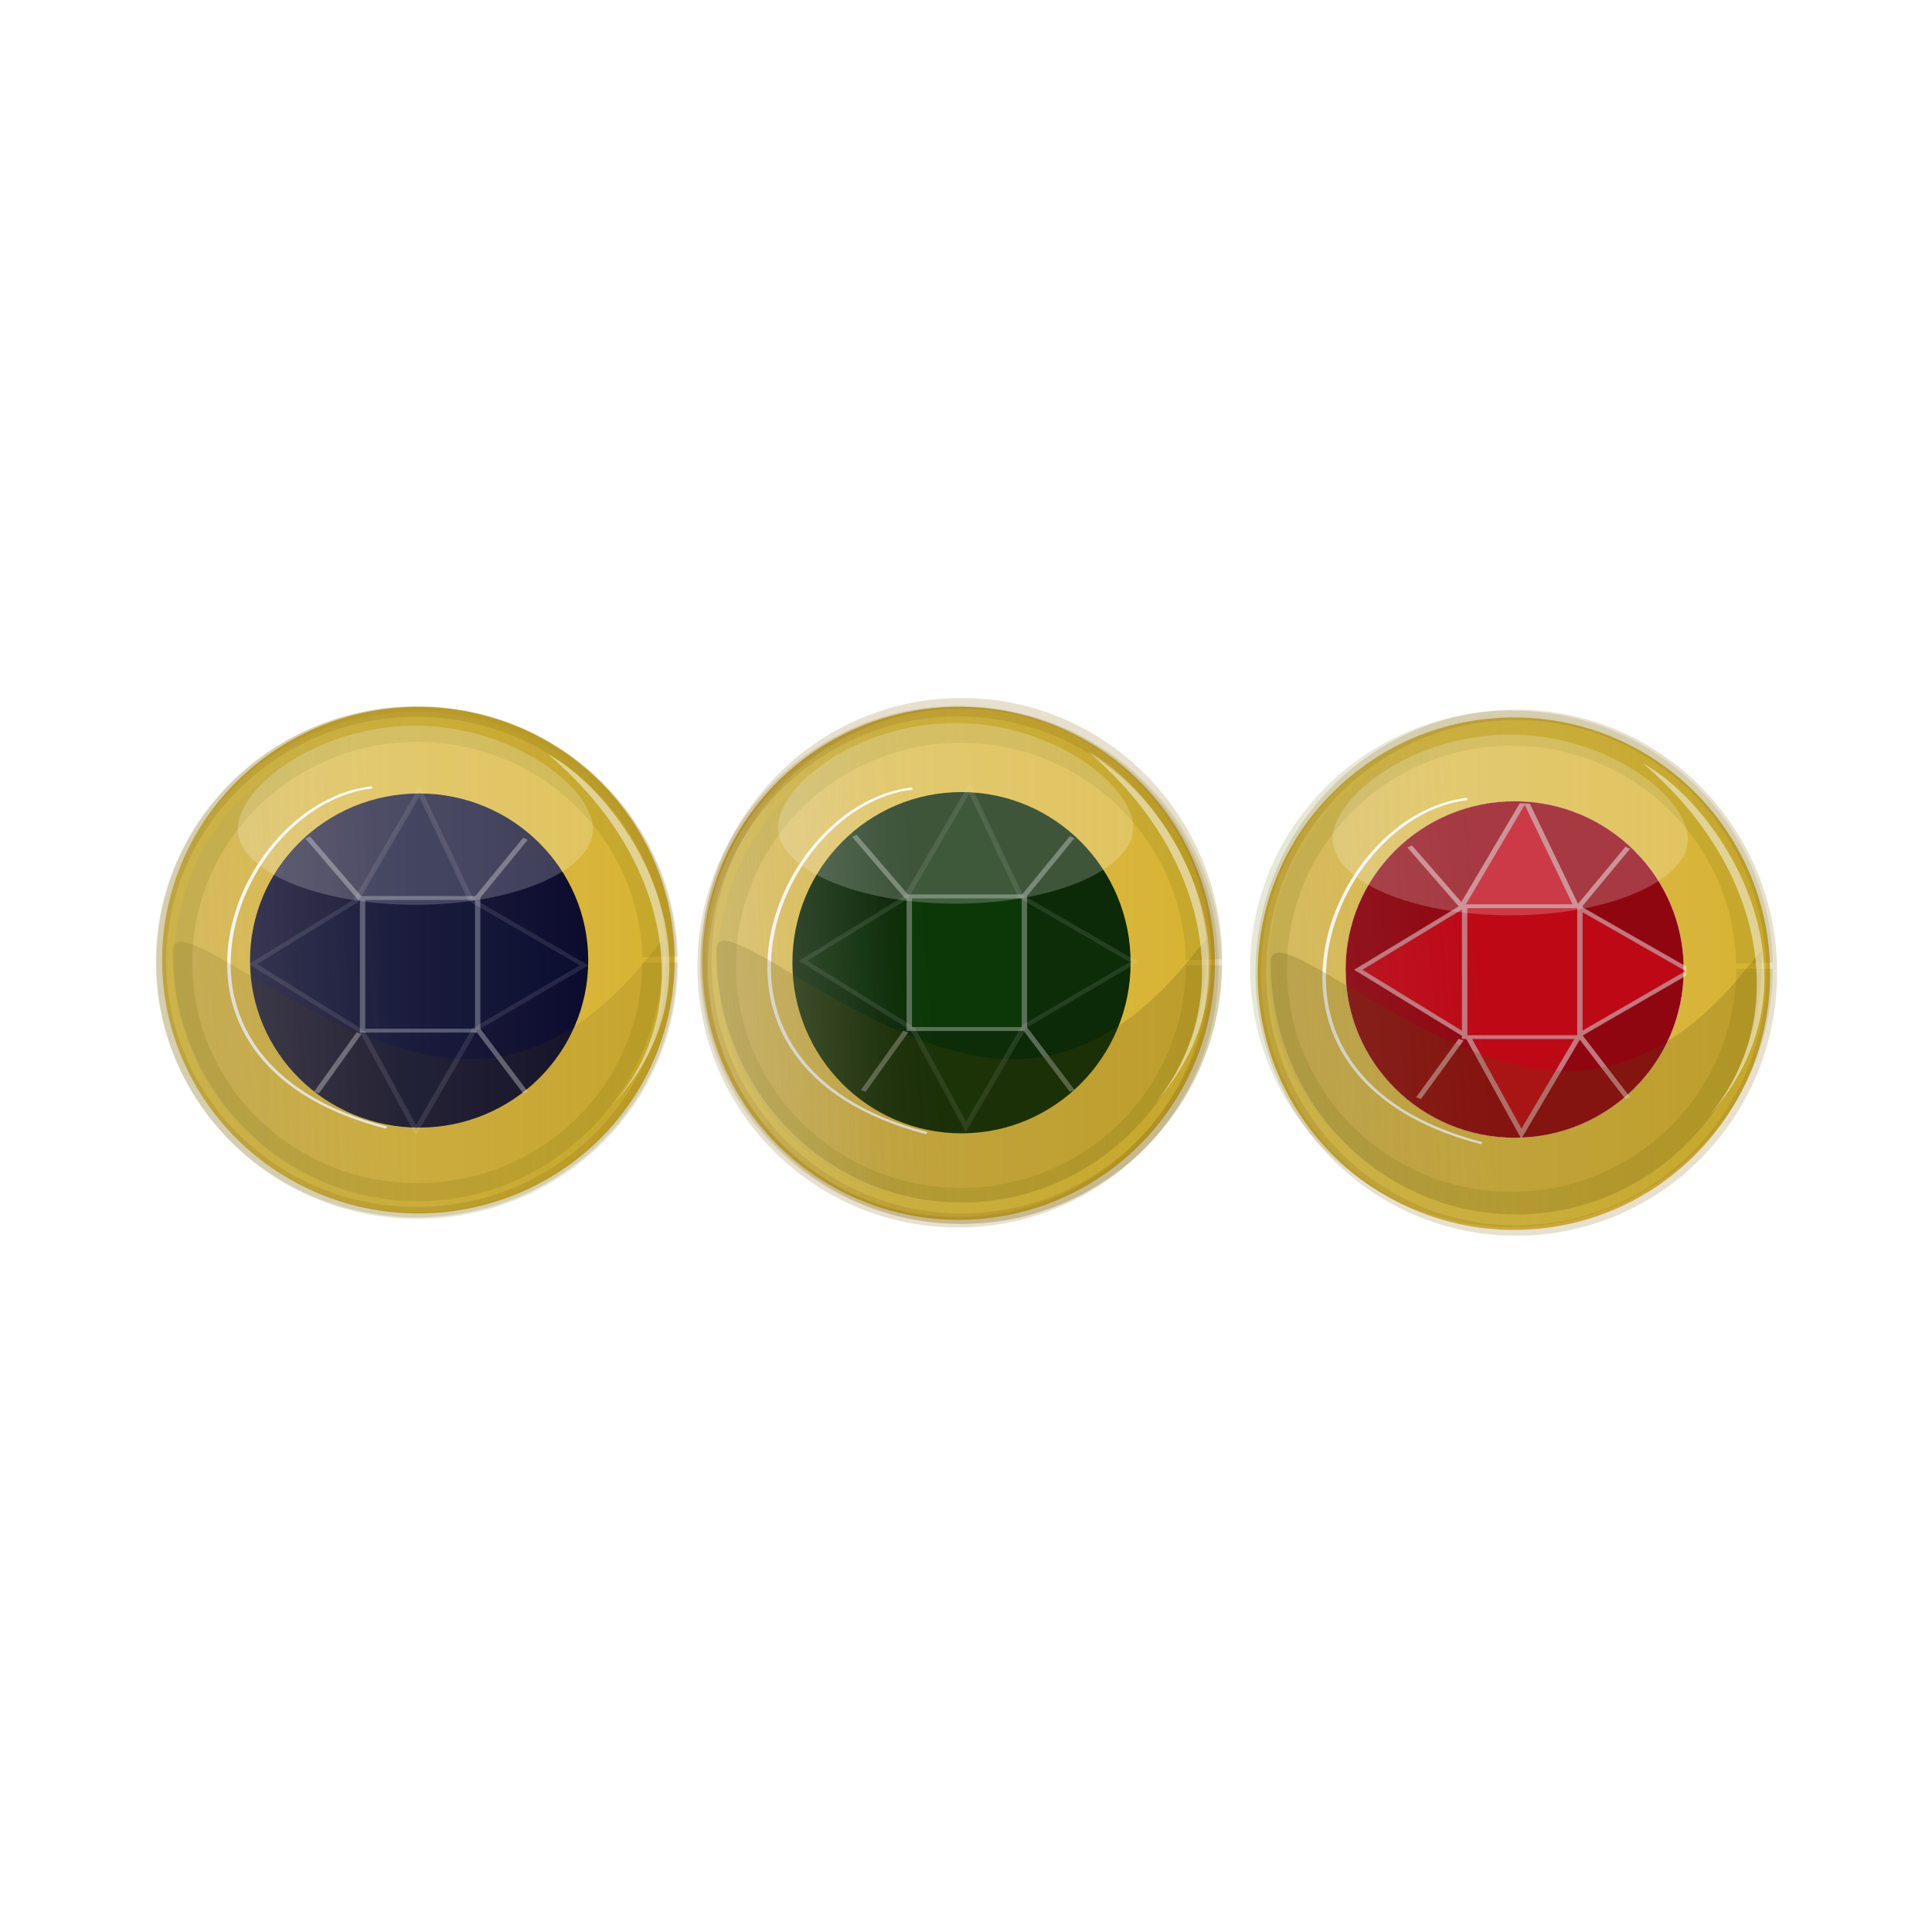 <svg:svg xmlns:dc="http://purl.org/dc/elements/1.1/" xmlns:ns1="http://sodipodi.sourceforge.net/DTD/sodipodi-0.dtd" xmlns:ns2="http://www.inkscape.org/namespaces/inkscape" xmlns:ns3="http://www.w3.org/1999/xlink" xmlns:ns5="http://creativecommons.org/ns#" xmlns:rdf="http://www.w3.org/1999/02/22-rdf-syntax-ns#" xmlns:svg="http://www.w3.org/2000/svg" height="205.749" id="svg3391" version="1.1" viewBox="-13.75 -72.369 205.749 205.749" width="205.749" ns1:docname="jewel buttons.svg" ns2:version="0.48.0 r9654">
  <svg:defs id="defs3393">
    <svg:linearGradient id="linearGradient4380" ns2:collect="always">
      <svg:stop id="stop4382" offset="0" style="stop-color:#9e9895" />
      <svg:stop id="stop4384" offset="1" style="stop-color:#9e9895;stop-opacity:0" />
    </svg:linearGradient>
    <svg:linearGradient id="linearGradient4321" ns2:collect="always">
      <svg:stop id="stop4323" offset="0" style="stop-color:#fbf4f0" />
      <svg:stop id="stop4325" offset="1" style="stop-color:#fbf4f0;stop-opacity:0" />
    </svg:linearGradient>
    <svg:filter color-interpolation-filters="sRGB" id="filter4249" ns2:collect="always">
      <svg:feGaussianBlur id="feGaussianBlur4251" stdDeviation="15.748" ns2:collect="always" />
    </svg:filter>
    <svg:clipPath clipPathUnits="userSpaceOnUse" id="clipPath4255">
      <svg:path d="m-174.29 630.93c0 209.08-122.16 378.57-272.86 378.57-150.69 0-272.85-169.49-272.85-378.57s122.16-378.57 272.86-378.57c150.69 0 272.86 169.49 272.86 378.57z" id="path4257" style="fill:#0c2908" ns2:connector-curvature="0" />
    </svg:clipPath>
    <svg:clipPath clipPathUnits="userSpaceOnUse" id="clipPath4259">
      <svg:path d="m-174.29 630.93c0 209.08-122.16 378.57-272.86 378.57-150.69 0-272.85-169.49-272.85-378.57s122.16-378.57 272.86-378.57c150.69 0 272.86 169.49 272.86 378.57z" id="path4261" style="fill:#0c2908" ns2:connector-curvature="0" />
    </svg:clipPath>
    <svg:filter color-interpolation-filters="sRGB" height="1.067" id="filter4334" width="1.234" x="-.117" y="-.034" ns2:collect="always">
      <svg:feGaussianBlur id="feGaussianBlur4336" stdDeviation="2.146" ns2:collect="always" />
    </svg:filter>
    <svg:filter color-interpolation-filters="sRGB" id="filter4482" ns2:collect="always">
      <svg:feGaussianBlur id="feGaussianBlur4484" stdDeviation="8.269" ns2:collect="always" />
    </svg:filter>
    <svg:linearGradient gradientTransform="matrix(.393 0 0 .257 267.13 328.86)" gradientUnits="userSpaceOnUse" id="linearGradient4600" x1="-322.08" x2="-175.93" y1="468.38" y2="468.38" ns2:collect="always" ns3:href="#linearGradient4321" />
    <svg:linearGradient gradientTransform="matrix(.964 0 0 .954 52.595 -16.346)" gradientUnits="userSpaceOnUse" id="linearGradient4602" x1="92.857" x2="116.91" y1="487.72" y2="485.87" ns2:collect="always" ns3:href="#linearGradient4380" />
    <svg:linearGradient gradientTransform="matrix(.937 0 0 .886 -13.981 23.285)" gradientUnits="userSpaceOnUse" id="linearGradient4657" x1="92.857" x2="116.91" y1="487.72" y2="485.87" ns2:collect="always" ns3:href="#linearGradient4380" />
    <svg:linearGradient gradientTransform="matrix(.382 0 0 .239 194.04 342.96)" gradientUnits="userSpaceOnUse" id="linearGradient4671" x1="-322.08" x2="-175.93" y1="468.38" y2="468.38" ns2:collect="always" ns3:href="#linearGradient4321" />
    <svg:filter id="filter4691" ns2:collect="always">
      <svg:feGaussianBlur id="feGaussianBlur4693" stdDeviation="8.265" ns2:collect="always" />
    </svg:filter>
    <svg:filter id="filter4724" ns2:collect="always">
      <svg:feGaussianBlur id="feGaussianBlur4726" stdDeviation="7.063" ns2:collect="always" />
    </svg:filter>
    <svg:linearGradient gradientTransform="matrix(.937 0 0 .878 -71.874 26.726)" gradientUnits="userSpaceOnUse" id="linearGradient4801" x1="92.857" x2="116.91" y1="487.72" y2="485.87" ns2:collect="always" ns3:href="#linearGradient4380" />
    <svg:linearGradient gradientTransform="matrix(.382 0 0 .232 135.97 346.29)" gradientUnits="userSpaceOnUse" id="linearGradient4805" x1="-322.08" x2="-175.93" y1="468.38" y2="468.38" ns2:collect="always" ns3:href="#linearGradient4321" />
    <svg:linearGradient gradientTransform="matrix(.382 0 0 .236 193.64 344.54)" gradientUnits="userSpaceOnUse" id="linearGradient4811" x1="-322.08" x2="-267.6" y1="468.38" y2="467.63" ns2:collect="always" ns3:href="#linearGradient4321" />
  </svg:defs>
  <ns1:namedview bordercolor="#666666" borderopacity="1.0" fit-margin-bottom="0" fit-margin-left="0" fit-margin-right="0" fit-margin-top="0" id="base" pagecolor="#ffffff" showgrid="false" ns2:current-layer="layer1" ns2:cx="114.60452" ns2:cy="21.217095" ns2:document-units="px" ns2:pageopacity="0.0" ns2:pageshadow="2" ns2:window-height="738" ns2:window-maximized="1" ns2:window-width="1280" ns2:window-x="-8" ns2:window-y="-8" ns2:zoom="2.8" />
  <svg:g id="layer1" transform="translate(-10.312 -424.73)" ns2:groupmode="layer" ns2:label="Layer 1">
    <svg:path d="m-371.43 446.65a71.429 114.29 0 1 1 -0.02 -2.73" id="path4276" style="fill:#d7b332" transform="matrix(.382 0 0 .239 267.83 348.21)" ns1:cx="-442.85715" ns1:cy="446.64789" ns1:end="6.2592974" ns1:open="true" ns1:rx="71.428574" ns1:ry="114.28571" ns1:start="0" ns1:type="arc" />
    <svg:path d="m126.16 454.7c0 15.159-12.173 27.447-27.19 27.447-15.016 0-27.19-12.288-27.19-27.447s12.173-27.447 27.19-27.447c15.016 0 27.19 12.288 27.19 27.447z" id="path4318" style="opacity:.204;stroke:#906b17;stroke-width:1.124;fill:url(#linearGradient4671)" ns2:connector-curvature="0" />
    <svg:path clip-path="url(#clipPath4259)" d="m-174.29 630.93c0 209.08-122.16 378.57-272.86 378.57-150.69 0-272.85-169.49-272.85-378.57s122.16-378.57 272.86-378.57c150.69 0 272.86 169.49 272.86 378.57z" id="path3399" style="filter:url(#filter4249);fill:#0c2908" transform="matrix(.066 0 0 .048 128.47 424.6)" ns2:connector-curvature="0" />
    <svg:path d="m-525.71 778.08 85.71 217.14l94.286-222.86 177.14-142.86-182.86-145.71-82.857-240-102.86 242.86-165.71 140z" id="path4181" style="opacity:.319;filter:url(#filter4691);stroke:#fcfcfc;stroke-width:8.7;fill:#0c5008" transform="matrix(.066 0 0 .048 128.47 424.6)" ns1:nodetypes="ccccccccc" ns2:connector-curvature="0" />
    <svg:g id="g4219" style="opacity:.319;filter:url(#filter4691)" transform="matrix(.066 0 0 .048 128.47 424.6)">
      <svg:path d="m-348.57 486.65 80-134.29" id="path4171" style="stroke:#fcfcfc;stroke-width:8.7;fill:#0ccbf3" ns2:connector-curvature="0" />
      <svg:path d="m-534.29 486.65-85.71-137.14" id="path4173" style="stroke:#fcfcfc;stroke-width:8.7;fill:#0ccbf3" ns2:connector-curvature="0" />
      <svg:path d="m-345.71 775.22 77.143 140" id="path4175" style="stroke:#fcfcfc;stroke-width:8.7;fill:#0ccbf3" ns2:connector-curvature="0" />
      <svg:path d="m-537.14 783.79-68.571 131.43" id="path4177" style="stroke:#fcfcfc;stroke-width:8.7;fill:#0ccbf3" ns2:connector-curvature="0" />
      <svg:path d="m-531.43 483.79h185.71v294.29h-185.71z" id="rect3401" style="stroke:#fcfcfc;stroke-width:8.7;fill:#0c5008" ns2:connector-curvature="0" />
    </svg:g>
    <svg:path d="m-261.63 388.69c-37.951 6.763-68.249 123.57 4.041 153.54" id="path4332" style="filter:url(#filter4334);stroke:#ffffff;stroke-width:1px;fill:none" transform="matrix(.382 0 0 .239 193.65 343.44)" ns1:nodetypes="cc" ns2:connector-curvature="0" />
    <svg:path d="m124.76 455.17c0 14.148-11.582 25.617-25.87 25.617s-25.87-11.469-25.87-25.617 11.582-25.617 25.87-25.617c14.047 0 25.527 11.099 25.863 25.005" id="path4356" style="opacity:.154;stroke:#686806;stroke-width:3.826;fill:url(#linearGradient4657)" ns2:connector-curvature="0" />
    <svg:path d="m125.09 453.56c0 14.836-11.7 26.863-26.133 26.863s-26.133-12.027-26.133-26.863c0-5.218 17.109 11.608 31.542 11.608 14.19 0 21.392-15.555 20.717-12.249" id="path4359" style="opacity:.204;fill:#594a0e" ns1:nodetypes="csssc" ns2:connector-curvature="0" />
    <svg:path d="m117.24 440.47c0 4.487-8.467 8.125-18.912 8.125s-18.912-3.638-18.912-8.125 8.467-11.11 18.912-11.11c10.269 0 18.661 6.505 18.906 10.916" id="path4361" style="opacity:.204;fill:#fefefe" ns1:nodetypes="csssc" ns2:connector-curvature="0" />
    <svg:path d="m112.43 432.39c13.762 11.735 15.49 27.871 6.892 37.696 13.242-14.398 1.941-32.791-6.892-37.696z" id="path4398" style="opacity:.5;block-progression:tb;text-indent:0;color:#000000;text-transform:none;fill:#fcfcfc" ns1:nodetypes="ccc" ns2:connector-curvature="0" />
    <svg:path d="m-371.43 446.65a71.429 114.29 0 1 1 -0.02 -2.73" id="path4424" style="fill:#d7b332" transform="matrix(.382 0 0 .236 210.29 349.21)" ns1:cx="-442.85715" ns1:cy="446.64789" ns1:end="6.2592974" ns1:open="true" ns1:rx="71.428574" ns1:ry="114.28571" ns1:start="0" ns1:type="arc" />
    <svg:path clip-path="url(#clipPath4259)" d="m-174.29 630.93c0 209.08-122.16 378.57-272.86 378.57-150.69 0-272.85-169.49-272.85-378.57s122.16-378.57 272.86-378.57c150.69 0 272.86 169.49 272.86 378.57z" id="path4406" style="filter:url(#filter4724);fill:#030327" transform="matrix(.066 0 0 .047 70.709 425)" ns2:connector-curvature="0" />
    <svg:path d="m68.088 454.8c0 14.72-12.173 26.652-27.19 26.652-15.016 0-27.19-11.933-27.19-26.652 0-14.72 12.173-26.652 27.19-26.652 15.016 0 27.19 11.933 27.19 26.652z" id="path4426" style="opacity:.204;stroke:#906b17;stroke-width:1.107;fill:url(#linearGradient4805)" ns2:connector-curvature="0" />
    <svg:path d="m-261.63 388.69c-37.951 6.763-68.249 123.57 4.041 153.54" id="path4448" style="filter:url(#filter4334);stroke:#ffffff;stroke-width:1px;fill:none" transform="matrix(.382 0 0 .236 136.12 344.48)" ns1:nodetypes="cc" ns2:connector-curvature="0" />
    <svg:path d="m66.868 454.87c0 14.025-11.582 25.395-25.87 25.395s-25.87-11.37-25.87-25.395 11.582-25.395 25.87-25.395c14.047 0 25.527 11.003 25.863 24.788" id="path4450" style="opacity:.154;stroke:#686806;stroke-width:3.809;fill:url(#linearGradient4801)" ns2:connector-curvature="0" />
    <svg:path d="m67.198 453.65c0 14.708-11.7 26.63-26.133 26.63s-26.133-11.923-26.133-26.63c0-5.173 17.109 11.507 31.542 11.507 14.19 0 21.392-15.42 20.717-12.143" id="path4452" style="opacity:.125;fill:#594a0e" ns1:nodetypes="csssc" ns2:connector-curvature="0" />
    <svg:path d="m59.706 440.66c0 4.449-8.467 8.055-18.912 8.055s-18.912-3.606-18.912-8.055 8.467-11.014 18.912-11.014c10.269 0 18.661 6.449 18.906 10.821" id="path4454" style="opacity:.204;fill:#fefefe" ns1:nodetypes="csssc" ns2:connector-curvature="0" />
    <svg:path d="m54.896 432.66c13.762 11.633 15.49 27.63 6.892 37.369 13.242-14.273 1.941-32.507-6.892-37.369z" id="path4456" style="opacity:.5;block-progression:tb;text-indent:0;color:#000000;text-transform:none;fill:#fcfcfc" ns1:nodetypes="ccc" ns2:connector-curvature="0" />
    <svg:g id="g4581" transform="matrix(.972 0 0 .929 -6.506 38.653)">
      <svg:path d="m-371.43 446.65c0 63.118-31.98 114.29-71.429 114.29s-71.429-51.167-71.429-114.29c0-63.118 31.98-114.29 71.429-114.29 38.784 0 70.482 49.519 71.408 111.56" id="path4486" style="fill:#d7b332" transform="matrix(.393 0 0 .257 343.07 334.51)" ns1:cx="-442.85715" ns1:cy="446.64789" ns1:end="6.2592974" ns1:open="true" ns1:rx="71.428574" ns1:ry="114.28571" ns1:start="0" ns1:type="arc" />
      <svg:path d="m197.27 449.19c0 16.324-12.529 29.557-27.984 29.557s-27.984-13.233-27.984-29.557 12.529-29.557 27.984-29.557 27.984 13.233 27.984 29.557z" id="path4488" style="opacity:.204;stroke:#906b17;stroke-width:1.183;fill:url(#linearGradient4600)" ns2:connector-curvature="0" />
      <svg:path d="m-261.63 388.69c-37.951 6.763-68.249 123.57 4.041 153.54" id="path4510" style="filter:url(#filter4334);stroke:#ffffff;stroke-width:1px;fill:none" transform="matrix(.393 0 0 .257 266.73 329.38)" ns1:nodetypes="cc" ns2:connector-curvature="0" />
      <svg:g id="g4524" transform="translate(71.595 14.773)">
        <svg:path clip-path="url(#clipPath4259)" d="m-174.29 630.93c0 209.08-122.16 378.57-272.86 378.57-150.69 0-272.85-169.49-272.85-378.57s122.16-378.57 272.86-378.57c150.69 0 272.86 169.49 272.86 378.57z" id="path4430" style="filter:url(#filter4249);stroke:#f7f9fc;fill:#8f0611" transform="matrix(.068 0 0 .051 127.92 401.87)" ns2:connector-curvature="0" />
        <svg:g clip-path="url(#clipPath4255)" id="g4432" style="opacity:.46;filter:url(#filter4482);stroke:#fcfcfc;fill:#f70a1d" transform="matrix(.068 0 0 .051 128.17 402.12)">
          <svg:path d="m-525.71 778.08 85.71 217.14l94.286-222.86 177.14-142.86-182.86-145.71-82.857-240-102.86 242.86-165.71 140z" id="path4434" style="stroke:#fcfcfc;stroke-width:8.7;fill:#f70a1d" ns1:nodetypes="ccccccccc" ns2:connector-curvature="0" />
          <svg:g id="g4436" style="stroke:#fcfcfc;fill:#f70a1d">
            <svg:path d="m-348.57 486.65 80-134.29" id="path4438" style="stroke:#fcfcfc;stroke-width:8.7;fill:#f70a1d" ns2:connector-curvature="0" />
            <svg:path d="m-534.29 486.65-85.71-137.14" id="path4440" style="stroke:#fcfcfc;stroke-width:8.7;fill:#f70a1d" ns2:connector-curvature="0" />
            <svg:path d="m-345.71 775.22 77.143 140" id="path4442" style="stroke:#fcfcfc;stroke-width:8.7;fill:#f70a1d" ns2:connector-curvature="0" />
            <svg:path d="m-537.14 783.79-68.571 131.43" id="path4444" style="stroke:#fcfcfc;stroke-width:8.7;fill:#f70a1d" ns2:connector-curvature="0" />
            <svg:path d="m-531.43 483.79h185.71v294.29h-185.71z" id="path4446" style="stroke:#fcfcfc;stroke-width:8.7;fill:#f70a1d" ns2:connector-curvature="0" />
          </svg:g>
        </svg:g>
      </svg:g>
      <svg:path d="m195.39 448.74c0 15.235-11.921 27.586-26.626 27.586s-26.626-12.351-26.626-27.586 11.921-27.586 26.626-27.586c14.457 0 26.273 11.953 26.618 26.927" id="path4512" style="opacity:.154;stroke:#686806;stroke-width:4.028;fill:url(#linearGradient4602)" ns2:connector-curvature="0" />
      <svg:path d="m196.17 447.97c0 15.977-12.042 28.929-26.897 28.929s-26.897-12.952-26.897-28.929c0-5.62 17.608 12.5 32.463 12.5 14.604 0 22.017-16.751 21.322-13.191" id="path4514" style="opacity:.204;fill:#594a0e" ns1:nodetypes="csssc" ns2:connector-curvature="0" />
      <svg:path d="m188.09 433.86c0 4.832-8.714 8.75-19.464 8.75s-19.464-3.917-19.464-8.75 8.714-11.964 19.464-11.964c10.569 0 19.206 7.006 19.459 11.755" id="path4516" style="opacity:.204;fill:#fefefe" ns1:nodetypes="csssc" ns2:connector-curvature="0" />
      <svg:path d="m183.14 425.17c14.164 12.637 15.943 30.014 7.094 40.594 13.629-15.505 1.997-35.312-7.094-40.594z" id="path4518" style="opacity:.5;block-progression:tb;text-indent:0;color:#000000;text-transform:none;fill:#fcfcfc" ns1:nodetypes="ccc" ns2:connector-curvature="0" />
    </svg:g>
    <svg:g id="g4788" transform="translate(-57.321 -45.179)">
      <svg:g id="g4752" style="opacity:.319;filter:url(#filter4691);fill:none" transform="matrix(.066 0 0 .048 127.57 469.95)">
        <svg:path d="m-348.57 486.65 80-134.29" id="path4754" style="stroke:#fcfcfc;stroke-width:8.7;fill:none" ns2:connector-curvature="0" />
        <svg:path d="m-534.29 486.65-85.71-137.14" id="path4756" style="stroke:#fcfcfc;stroke-width:8.7;fill:none" ns2:connector-curvature="0" />
        <svg:path d="m-345.71 775.22 77.143 140" id="path4758" style="stroke:#fcfcfc;stroke-width:8.7;fill:none" ns2:connector-curvature="0" />
        <svg:path d="m-537.14 783.79-68.571 131.43" id="path4760" style="stroke:#fcfcfc;stroke-width:8.7;fill:none" ns2:connector-curvature="0" />
        <svg:path d="m-531.43 483.79h185.71v294.29h-185.71z" id="path4762" style="stroke:#fcfcfc;stroke-width:8.7;fill:none" ns2:connector-curvature="0" />
      </svg:g>
      <svg:path d="m-525.71 778.08 85.71 217.14l94.286-222.86 177.14-142.86-182.86-145.71-82.857-240-102.86 242.86-165.71 140z" id="path4764" style="opacity:.319;filter:url(#filter4691);stroke:#fcfcfc;stroke-width:8.7;fill:#0c2543" transform="matrix(.066 0 0 .048 127.22 470.13)" ns1:nodetypes="ccccccccc" ns2:connector-curvature="0" />
    </svg:g>
    <svg:path d="m125.77 455.31c0 15.027-12.173 27.209-27.19 27.209-15.016 0-27.19-12.182-27.19-27.209s12.173-27.209 27.19-27.209c15.016 0 27.19 12.182 27.19 27.209z" id="path4809" style="opacity:.204;stroke:#906b17;stroke-width:1.119;fill:url(#linearGradient4811)" ns2:connector-curvature="0" />
  </svg:g>
</svg:svg>